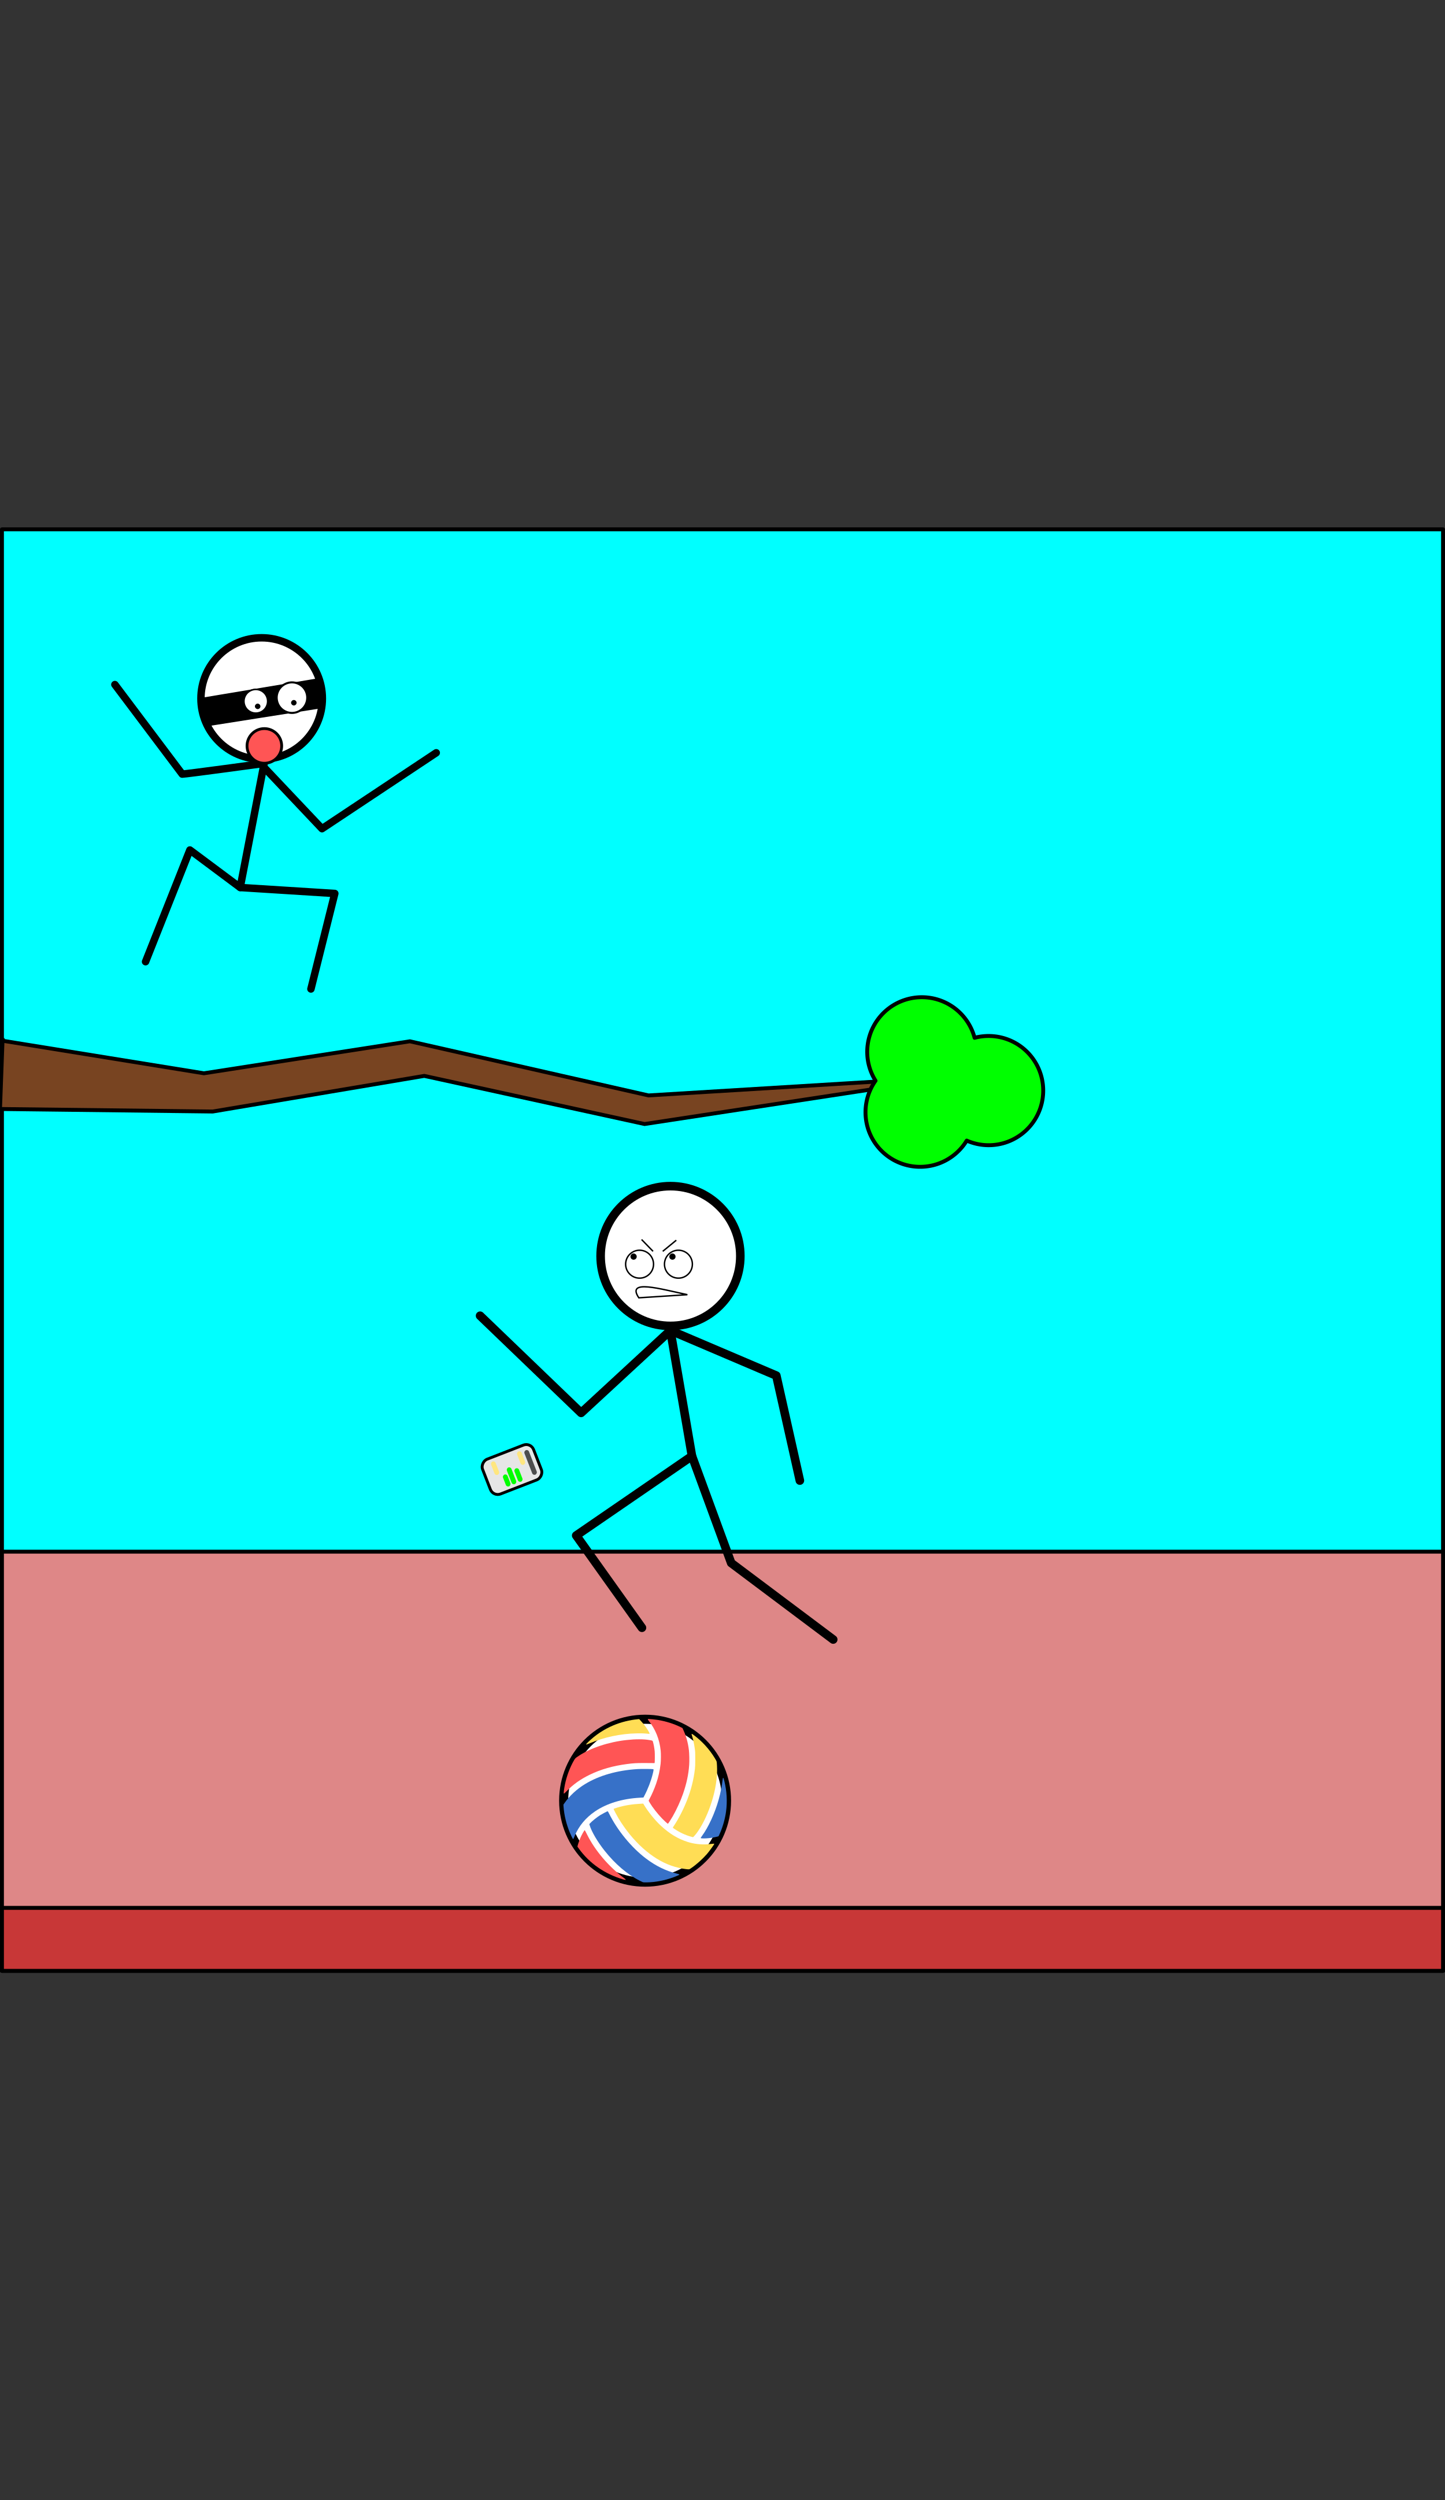<?xml version="1.0" encoding="UTF-8" standalone="no"?>
<!-- Created with Inkscape (http://www.inkscape.org/) -->

<svg
   xmlns:dc="http://purl.org/dc/elements/1.1/"
   xmlns:cc="http://creativecommons.org/ns#"
   xmlns:rdf="http://www.w3.org/1999/02/22-rdf-syntax-ns#"
   xmlns:svg="http://www.w3.org/2000/svg"
   xmlns="http://www.w3.org/2000/svg"
   xmlns:sodipodi="http://sodipodi.sourceforge.net/DTD/sodipodi-0.dtd"
   xmlns:inkscape="http://www.inkscape.org/namespaces/inkscape"
   width="740"
   height="1280"
   version="1.1"
   viewBox="0 0 740 1280"
   xml:space="preserve"
   id="svg18"
   sodipodi:docname="level6lose.svg"
   inkscape:version="0.92.5 (2060ec1f9f, 2020-04-08)"><rect x="0" y="0" width="740" height="1280" fill="#333333" stroke="none"/><defs
     id="defs22" /><sodipodi:namedview
     pagecolor="#ffffff"
     bordercolor="#666666"
     borderopacity="1"
     objecttolerance="10"
     gridtolerance="10"
     guidetolerance="10"
     inkscape:pageopacity="0"
     inkscape:pageshadow="2"
     inkscape:window-width="1920"
     inkscape:window-height="986"
     id="namedview20"
     showgrid="false"
     inkscape:zoom="0.52149125"
     inkscape:cx="473.17143"
     inkscape:cy="594.24091"
     inkscape:window-x="1909"
     inkscape:window-y="49"
     inkscape:window-maximized="1"
     inkscape:current-layer="svg18"
     inkscape:snap-bbox="true"
     inkscape:bbox-paths="true"
     inkscape:snap-bbox-edge-midpoints="true"
     inkscape:bbox-nodes="true"
     inkscape:snap-bbox-midpoints="true"
     inkscape:object-paths="true"
     inkscape:snap-intersection-paths="true"
     inkscape:snap-smooth-nodes="true"
     inkscape:snap-object-midpoints="true"
     inkscape:snap-center="true"
     inkscape:snap-text-baseline="true"
     inkscape:snap-page="true"
     inkscape:snap-global="false" /><rect
     x="1"
     y="271"
     width="738"
     height="738"
     ry="0"
     style="fill:#00ffff;stroke:#000000;stroke-width:2;stroke-linecap:round;stroke-linejoin:round;stroke-miterlimit:4;stroke-dasharray:none;paint-order:markers fill stroke"
     id="rect10" /><rect
     id="rect819"
     style="fill:#de8787;stroke:#000000;stroke-width:2;stroke-linecap:round;stroke-linejoin:round;stroke-miterlimit:4;stroke-dasharray:none;paint-order:markers fill stroke"
     ry="0"
     height="214.61"
     width="738"
     y="794.39"
     x="1" /><rect
     x="1"
     y="976.763"
     width="738"
     height="32.237"
     ry="0"
     style="fill:#c83737;stroke:#000000;stroke-width:2;stroke-linecap:round;stroke-linejoin:round;stroke-miterlimit:4;stroke-dasharray:none;paint-order:markers fill stroke"
     id="rect821" /><path
     style="fill:#784421;stroke:#000000;stroke-width:2;stroke-linecap:butt;stroke-linejoin:miter;stroke-miterlimit:4;stroke-dasharray:none;stroke-opacity:1"
     d="M 1.345,532.815 104.43,549.484 209.889,533.103 332.092,560.818 488.59,551.286 330.096,575.461 217.276,550.818 108.941,569.058 0,567.764 1.345,531.463 Z"
     id="path952"
     inkscape:connector-curvature="0"
     sodipodi:nodetypes="ccccccccccc" /><path
     style="opacity:1;vector-effect:none;fill:#00ff00;fill-opacity:1;stroke:#000000;stroke-width:2;stroke-linecap:round;stroke-linejoin:round;stroke-miterlimit:4;stroke-dasharray:none;stroke-dashoffset:0;stroke-opacity:1;paint-order:markers fill stroke"
     d="m 464.903,511.473 a 27.963,27.963 0 0 0 -19.852,34.202 27.963,27.963 0 0 0 3.324,7.61 27.963,27.963 0 0 0 -4.21,23.294 27.963,27.963 0 0 0 34.204,19.851 27.963,27.963 0 0 0 16.703,-12.49 27.963,27.963 0 0 0 18.382,1.438 27.963,27.963 0 0 0 19.852,-34.202 27.963,27.963 0 0 0 -34.202,-19.852 27.963,27.963 0 0 0 -34.202,-19.852 z"
     id="path954"
     inkscape:connector-curvature="0" /><g
     style="display:inline"
     id="g1283"
     transform="matrix(0.093,0,0,0.093,295.947,1040.09)"
     inkscape:export-xdpi="96"
     inkscape:export-ydpi="96"><g
       id="g1269"><circle
         style="opacity:1;vector-effect:none;fill:#ffffff;fill-opacity:1;stroke:#000000;stroke-width:50;stroke-linecap:butt;stroke-linejoin:miter;stroke-miterlimit:4;stroke-dasharray:none;stroke-dashoffset:0;stroke-opacity:1;paint-order:markers stroke fill"
         id="path451"
         cx="370"
         cy="-1271.001"
         r="448.392" /><g
         id="g449"
         transform="translate(-624.671)"><path
           id="path296"
           d="m 982.469,-822.311 c -1.925,-0.755 -9.125,-4.192 -16,-7.638 -68.729,-34.445 -135.452,-91.145 -194.176,-165.007 -39.671,-49.898 -72.715,-106.218 -83.177,-141.77 l -1.551,-5.27 3.202,-3.653 c 10.225,-11.664 38.425,-34.421 56.832,-45.862 10.918,-6.786 38.945,-21.446 41.002,-21.446 0.803,0 3.905,5.054 7.212,11.75 46.292,93.737 123.692,188.093 204.157,248.884 53.587,40.485 109.123,67.709 167.892,82.302 17.809,4.422 18.989,5.569 9.928,9.645 -41.88,18.839 -90.996,31.985 -137.92,36.912 -21.543,2.262 -52.961,2.893 -57.399,1.151 z"
           style="opacity:1;vector-effect:none;fill:#3771c8;fill-opacity:1;stroke-width:1;stroke-linecap:butt;stroke-linejoin:miter;stroke-miterlimit:4;stroke-dasharray:none;stroke-dashoffset:0;stroke-opacity:1"
           inkscape:connector-curvature="0" /><path
           id="path294"
           d="m 873.083,-837.971 c -100.488,-29.582 -184.486,-87.994 -242.745,-168.802 l -8.159,-11.316 1.272,-5.682 c 1.782,-7.962 9.335,-29.71 14.652,-42.185 7.606,-17.846 22.237,-43.558 24.368,-42.82 0.509,0.176 6.679,11.8 13.711,25.831 21.686,43.27 48.238,82.905 84.669,126.388 33.42,39.888 78.284,82.33 117.919,111.552 13.77,10.152 12.064,12.262 -5.689,7.035 z"
           style="opacity:1;vector-effect:none;fill:#ff5555;fill-opacity:1;stroke-width:1;stroke-linecap:butt;stroke-linejoin:miter;stroke-miterlimit:4;stroke-dasharray:none;stroke-dashoffset:0;stroke-opacity:1"
           inkscape:connector-curvature="0" /><path
           id="path292"
           d="m 1218.943,-894.493 c -23.833,-2.604 -53.259,-9.557 -80.31,-18.977 -106.77,-37.178 -213.107,-132.663 -290.648,-260.987 -8.704,-14.404 -26.516,-48.407 -26.516,-50.618 0,-1.557 4.185,-3.203 21.198,-8.338 38.953,-11.757 80.35,-18.447 130.052,-21.017 l 11.75,-0.608 2.75,4.654 c 22.723,38.459 61.107,86.262 93.267,116.152 48.408,44.992 93.882,72.673 147.983,90.078 33.793,10.872 72.41,15.586 108.356,13.228 9.884,-0.649 22.221,-1.817 27.416,-2.597 9.199,-1.381 11.228,-1.274 11.228,0.59 0,3.044 -28.706,42.573 -41.013,56.476 -25.395,28.688 -57.596,57.377 -86.266,76.856 -11.033,7.496 -9.63,7.251 -29.247,5.107 z"
           style="opacity:1;vector-effect:none;fill:#ffdd55;fill-opacity:1;stroke-width:1;stroke-linecap:butt;stroke-linejoin:miter;stroke-miterlimit:4;stroke-dasharray:none;stroke-dashoffset:0;stroke-opacity:1"
           inkscape:connector-curvature="0" /><path
           id="path290"
           d="m 596.733,-1061.173 c -1.915,-2.373 -10.113,-19.425 -16.303,-33.913 -18.747,-43.88 -31.641,-96.987 -34.782,-143.262 l -0.739,-10.891 4.754,-6.9 c 28.33,-41.124 68.719,-78.594 114.98,-106.669 77.466,-47.014 175.53,-75.045 287.634,-82.22 19.521,-1.249 84.276,-0.82 87.562,0.581 2.497,1.064 1.888,6.065 -3.288,26.991 -9.606,38.841 -26.032,81.47 -46.239,120 l -4.72,9 -21.312,1.174 c -95.537,5.264 -181.521,31.592 -245.311,75.114 -51.265,34.976 -89.207,80.624 -111.555,134.211 -3.326,7.975 -6.394,15.148 -6.817,15.941 -1.077,2.014 -2.643,2.355 -3.863,0.843 z"
           style="fill:#3771c8"
           inkscape:connector-curvature="0" /><path
           id="path288"
           d="m 1304.968,-1063.848 c -2.781,-0.423 -3.967,-1.086 -3.891,-2.177 0.06,-0.863 2.639,-4.991 5.733,-9.173 36.208,-48.96 72.267,-127.244 93.133,-202.19 10.123,-36.358 17.566,-73.459 20.958,-104.467 2.324,-21.239 4.458,-20.44 10.422,3.899 13.525,55.201 16.595,110.981 9.166,166.589 -5.062,37.895 -16.72,80.176 -31.846,115.503 -4.216,9.846 -8.829,19.722 -9.667,20.694 -0.747,0.868 -25.739,6.573 -36.008,8.22 -20.463,3.283 -47.354,4.721 -58,3.103 z"
           style="opacity:1;vector-effect:none;fill:#3771c8;fill-opacity:1;stroke-width:1;stroke-linecap:butt;stroke-linejoin:miter;stroke-miterlimit:4;stroke-dasharray:none;stroke-dashoffset:0;stroke-opacity:1"
           inkscape:connector-curvature="0" /><path
           id="path286"
           d="m 1245.968,-1073.425 c -30.146,-8.421 -61.489,-23.225 -90.717,-42.85 -4.245,-2.85 -7.732,-5.739 -7.75,-6.421 -0.018,-0.682 3.057,-5.857 6.833,-11.5 24.794,-37.051 51.348,-88.834 70.642,-137.76 22.959,-58.219 36.916,-113.358 44.171,-174.5 1.415,-11.928 1.78,-22.886 1.783,-53.5 0,-34.37 -0.239,-40.27 -2.246,-55 -3.819,-28.019 -9.668,-55.448 -15.829,-74.226 -4.102,-12.503 -2.864,-12.63 12.268,-1.265 45.181,33.936 83.863,76.656 113.483,125.327 4.904,8.058 9.328,16.229 9.831,18.157 1.84,7.056 3.29,39.447 2.619,58.506 -2.067,58.722 -13.876,118.629 -36.207,183.68 -20.293,59.115 -49.347,116.826 -77.617,154.175 -6.152,8.128 -17.553,20.697 -18.673,20.586 -0.325,-0.032 -5.992,-1.567 -12.591,-3.41 z"
           style="opacity:1;vector-effect:none;fill:#ffdd55;fill-opacity:1;stroke-width:1;stroke-linecap:butt;stroke-linejoin:miter;stroke-miterlimit:4;stroke-dasharray:none;stroke-dashoffset:0;stroke-opacity:1"
           inkscape:connector-curvature="0" /><path
           id="path284"
           d="m 1105.863,-1155.821 c -23.405,-21.384 -49.974,-52.11 -72.058,-83.336 -8.061,-11.398 -19.337,-29.967 -19.337,-31.844 0,-0.934 2.333,-5.919 5.184,-11.077 11.657,-21.09 26.593,-55.646 36.429,-84.276 11.652,-33.918 19.798,-70.314 23.973,-107.102 2.075,-18.288 2.349,-55.81 0.532,-73 -6.715,-63.535 -28.44,-117.265 -67.212,-166.226 -4.561,-5.76 -4.618,-8.277 -0.187,-8.269 7.584,0.014 38.548,3.288 52.201,5.519 44.172,7.221 89.275,21.539 126.297,40.094 l 8.717,4.369 3.613,7.757 c 16.822,36.111 26.902,72.138 31.969,114.257 2.251,18.708 3.036,59.496 1.55,80.5 -3.747,52.948 -13.942,101.125 -33.446,158.047 -13.043,38.066 -36.072,88.647 -56.889,124.953 -10.676,18.619 -25.642,41.5 -27.144,41.5 -0.663,0 -7.049,-5.339 -14.191,-11.864 z"
           style="opacity:1;vector-effect:none;fill:#ff5555;fill-opacity:1;stroke-width:1;stroke-linecap:butt;stroke-linejoin:miter;stroke-miterlimit:4;stroke-dasharray:none;stroke-dashoffset:0;stroke-opacity:1"
           inkscape:connector-curvature="0" /><path
           id="path282"
           d="m 546.777,-1311.595 c -0.978,-2.549 2.405,-28.056 6.228,-46.963 9.681,-47.876 28.187,-97.24 50.957,-135.93 6.081,-10.332 7.387,-11.524 26.007,-23.732 66.498,-43.598 163.887,-75.816 262,-86.676 49.298,-5.457 94.168,-5.448 126.5,0.025 17.276,2.924 17.622,3.089 19.38,9.225 4.361,15.222 7.958,34.898 9.716,53.146 1.216,12.62 0.867,62.915 -0.446,64.227 -0.405,0.405 -4.205,0.53 -8.443,0.277 -4.239,-0.253 -26.607,-0.432 -49.707,-0.398 -43.707,0.064 -58.693,0.951 -93.5,5.529 -78.538,10.331 -144.443,29.209 -205.5,58.863 -51.376,24.953 -90.054,52.42 -127.349,90.438 -7.342,7.484 -13.769,13.608 -14.281,13.608 -0.513,0 -1.215,-0.737 -1.561,-1.639 z"
           style="fill:#ff5555"
           inkscape:connector-curvature="0" /><path
           id="path278"
           d="m 670.469,-1581.851 c 0,-1.104 4.483,-6.181 10.75,-12.172 42.145,-40.293 86.074,-69.327 138.938,-91.829 40.212,-17.117 90.6,-29.726 134.394,-33.632 l 7.582,-0.676 9.62,10.352 c 5.291,5.694 12.871,14.402 16.845,19.352 12.642,15.746 30.871,45.133 30.871,49.766 0,1.893 -0.432,1.982 -6.75,1.388 -27.032,-2.542 -36.01,-2.868 -64.25,-2.329 -88.695,1.694 -180.292,21.154 -260.394,55.321 -8.192,3.494 -15.504,6.353 -16.25,6.353 -0.746,0 -1.356,-0.853 -1.356,-1.894 z"
           style="fill:#ffdd55"
           inkscape:connector-curvature="0" /></g></g></g><g
     style="display:inline"
     id="g4952"
     transform="matrix(0.733,0,0,0.733,-877.967,63.273)"><g
       style="paint-order:markers stroke fill"
       transform="rotate(-111.209,1013.597,521.289)"
       id="g13984"><rect
         ry="5.482"
         y="855.865"
         x="414.13"
         height="38.204"
         width="26.041"
         id="rect4872"
         style="opacity:1;fill:#e6e6e6;fill-opacity:1;stroke:#000000;stroke-width:2;stroke-linecap:round;stroke-linejoin:round;stroke-miterlimit:4;stroke-dasharray:none;stroke-dashoffset:0;stroke-opacity:1;paint-order:markers stroke fill" /><rect
         ry="1.696"
         y="867.07"
         x="416.969"
         height="3.392"
         width="8.783"
         id="rect10781"
         style="opacity:1;fill:#00ff00;fill-opacity:1;stroke:none;stroke-width:2;stroke-linecap:round;stroke-linejoin:round;stroke-miterlimit:4;stroke-dasharray:none;stroke-dashoffset:0;stroke-opacity:1;paint-order:markers stroke fill" /><rect
         ry="1.696"
         y="871.37"
         x="416.969"
         height="3.392"
         width="12.417"
         id="rect10835"
         style="opacity:1;fill:#00ff00;fill-opacity:1;stroke:none;stroke-width:2.378;stroke-linecap:round;stroke-linejoin:round;stroke-miterlimit:4;stroke-dasharray:none;stroke-dashoffset:0;stroke-opacity:1;paint-order:markers stroke fill" /><rect
         ry="1.696"
         y="876.095"
         x="416.969"
         height="3.392"
         width="9.934"
         id="rect10837"
         style="opacity:1;fill:#00ff00;fill-opacity:1;stroke:none;stroke-width:2.127;stroke-linecap:round;stroke-linejoin:round;stroke-miterlimit:4;stroke-dasharray:none;stroke-dashoffset:0;stroke-opacity:1;paint-order:markers stroke fill" /><rect
         ry="1.696"
         y="882.091"
         x="427.326"
         height="3.392"
         width="9.934"
         id="rect10839"
         style="opacity:1;fill:#ffe680;fill-opacity:1;stroke:none;stroke-width:2.127;stroke-linecap:round;stroke-linejoin:round;stroke-miterlimit:4;stroke-dasharray:none;stroke-dashoffset:0;stroke-opacity:1;paint-order:markers stroke fill" /><rect
         ry="1.696"
         y="862.587"
         x="427.326"
         height="3.392"
         width="9.934"
         id="rect10841"
         style="opacity:1;fill:#ffe680;fill-opacity:1;stroke:none;stroke-width:2.127;stroke-linecap:round;stroke-linejoin:round;stroke-miterlimit:4;stroke-dasharray:none;stroke-dashoffset:0;stroke-opacity:1;paint-order:markers stroke fill" /><rect
         ry="1.696"
         y="887.172"
         x="417.904"
         height="3.392"
         width="18.328"
         id="rect10843"
         style="opacity:1;fill:#4d4d4d;fill-opacity:1;stroke:none;stroke-width:2.889;stroke-linecap:round;stroke-linejoin:round;stroke-miterlimit:4;stroke-dasharray:none;stroke-dashoffset:0;stroke-opacity:1;paint-order:markers stroke fill" /></g><circle
       r="48.805"
       cy="790.949"
       cx="1666.198"
       id="circle5587"
       style="fill:#ffffff;fill-opacity:1;stroke:#000000;stroke-width:6;stroke-linecap:round;stroke-linejoin:round;stroke-miterlimit:4;stroke-dasharray:none;stroke-dashoffset:0;stroke-opacity:1;paint-order:markers fill stroke" /><g
       transform="rotate(78.831,1099.174,1413.018)"
       id="g5603"><circle
         transform="rotate(-32.997)"
         r="7.511"
         cy="962.853"
         cx="90.152"
         id="circle5589"
         style="fill:#ffffff;fill-opacity:1;stroke:#000000;stroke-width:1;stroke-linecap:round;stroke-linejoin:round;stroke-miterlimit:4;stroke-dasharray:none;stroke-dashoffset:0;stroke-opacity:1;paint-order:markers fill stroke" /><circle
         r="2.181"
         cy="760.336"
         cx="596.047"
         id="circle5591"
         style="fill:#000000;fill-opacity:1;stroke:none;stroke-width:1;stroke-linecap:round;stroke-linejoin:round;stroke-miterlimit:4;stroke-dasharray:none;stroke-dashoffset:0;stroke-opacity:1;paint-order:markers fill stroke" /><circle
         r="2.181"
         cy="760.336"
         cx="596.047"
         id="circle5593"
         style="fill:#000000;fill-opacity:1;stroke:none;stroke-width:1;stroke-linecap:round;stroke-linejoin:round;stroke-miterlimit:4;stroke-dasharray:none;stroke-dashoffset:0;stroke-opacity:1;paint-order:markers fill stroke" /><circle
         r="2.181"
         cy="760.336"
         cx="596.047"
         id="circle5595"
         style="fill:#000000;fill-opacity:1;stroke:none;stroke-width:1;stroke-linecap:round;stroke-linejoin:round;stroke-miterlimit:4;stroke-dasharray:none;stroke-dashoffset:0;stroke-opacity:1;paint-order:markers fill stroke" /></g><g
       transform="rotate(78.831,1113.469,1430.411)"
       id="g5613"><circle
         transform="rotate(-32.997)"
         r="7.511"
         cy="962.853"
         cx="90.152"
         id="circle5605"
         style="fill:#ffffff;fill-opacity:1;stroke:#000000;stroke-width:1;stroke-linecap:round;stroke-linejoin:round;stroke-miterlimit:4;stroke-dasharray:none;stroke-dashoffset:0;stroke-opacity:1;paint-order:markers fill stroke" /><circle
         r="2.181"
         cy="760.336"
         cx="596.047"
         id="circle5607"
         style="fill:#000000;fill-opacity:1;stroke:none;stroke-width:1;stroke-linecap:round;stroke-linejoin:round;stroke-miterlimit:4;stroke-dasharray:none;stroke-dashoffset:0;stroke-opacity:1;paint-order:markers fill stroke" /><circle
         r="2.181"
         cy="760.336"
         cx="596.047"
         id="circle5609"
         style="fill:#000000;fill-opacity:1;stroke:none;stroke-width:1;stroke-linecap:round;stroke-linejoin:round;stroke-miterlimit:4;stroke-dasharray:none;stroke-dashoffset:0;stroke-opacity:1;paint-order:markers fill stroke" /><circle
         r="2.181"
         cy="760.336"
         cx="596.047"
         id="circle5611"
         style="fill:#000000;fill-opacity:1;stroke:none;stroke-width:1;stroke-linecap:round;stroke-linejoin:round;stroke-miterlimit:4;stroke-dasharray:none;stroke-dashoffset:0;stroke-opacity:1;paint-order:markers fill stroke" /></g><path
       id="path5615"
       d="m 1646.024,779.424 7.995,8.238"
       style="fill:none;stroke:#000000;stroke-width:1px;stroke-linecap:butt;stroke-linejoin:miter;stroke-opacity:1"
       inkscape:connector-curvature="0" /><path
       id="path5617"
       d="m 1660.803,787.661 9.449,-7.753"
       style="fill:none;stroke:#000000;stroke-width:1px;stroke-linecap:butt;stroke-linejoin:miter;stroke-opacity:1"
       inkscape:connector-curvature="0" /><path
       sodipodi:nodetypes="ccc"
       id="path5619"
       d="m 1644.085,820.127 c -8.978,-13.348 15.134,-6.108 33.92,-2.181 z"
       style="fill:none;stroke:#000000;stroke-width:1px;stroke-linecap:butt;stroke-linejoin:miter;stroke-opacity:1"
       inkscape:connector-curvature="0" /><path
       id="path5621"
       d="m 1666.136,842.93 15.076,87.716 27.411,74.695 71.269,53.452"
       style="fill:none;fill-opacity:1;stroke:#000000;stroke-width:6;stroke-linecap:round;stroke-linejoin:round;stroke-miterlimit:4;stroke-dasharray:none;stroke-dashoffset:0;stroke-opacity:1;paint-order:markers fill stroke"
       inkscape:connector-curvature="0" /><path
       id="path5633"
       d="m 1681.212,930.646 -80.863,55.508 45.914,64.416"
       style="fill:none;fill-opacity:1;stroke:#000000;stroke-width:6;stroke-linecap:round;stroke-linejoin:round;stroke-miterlimit:4;stroke-dasharray:none;stroke-dashoffset:0;stroke-opacity:1;paint-order:markers fill stroke"
       inkscape:connector-curvature="0" /><path
       id="path5635"
       d="m 1533.192,832.651 70.584,67.843 62.36,-57.563 74.01,31.523 16.447,73.325"
       style="fill:none;fill-opacity:1;stroke:#000000;stroke-width:6;stroke-linecap:round;stroke-linejoin:round;stroke-miterlimit:4;stroke-dasharray:none;stroke-dashoffset:0;stroke-opacity:1;paint-order:markers fill stroke"
       inkscape:connector-curvature="0" /><g
       transform="rotate(136.886,314.241,1028.978)"
       style="display:inline"
       id="g1072-3-4"><circle
         r="9.752"
         transform="rotate(-32.997)"
         cy="-227.915"
         cx="-848.22"
         id="circle1043-5-6"
         style="fill:#ffffff;fill-opacity:1;stroke:#000000;stroke-width:1;stroke-linecap:round;stroke-linejoin:round;stroke-miterlimit:4;stroke-dasharray:none;stroke-dashoffset:0;stroke-opacity:1;paint-order:markers fill stroke" /><circle
         r="2.181"
         cy="277.507"
         cx="-836.088"
         id="circle1045-9-2"
         style="fill:#000000;fill-opacity:1;stroke:none;stroke-width:1;stroke-linecap:round;stroke-linejoin:round;stroke-miterlimit:4;stroke-dasharray:none;stroke-dashoffset:0;stroke-opacity:1;paint-order:markers fill stroke" /></g><g
       id="g4845"
       style="display:inline"
       transform="rotate(136.886,300.674,1023.618)"><circle
         style="fill:#ffffff;fill-opacity:1;stroke:#000000;stroke-width:1;stroke-linecap:round;stroke-linejoin:round;stroke-miterlimit:4;stroke-dasharray:none;stroke-dashoffset:0;stroke-opacity:1;paint-order:markers fill stroke"
         id="circle4841"
         cx="-848.22"
         cy="-227.915"
         transform="rotate(-32.997)"
         r="9.752" /><circle
         style="fill:#000000;fill-opacity:1;stroke:none;stroke-width:1;stroke-linecap:round;stroke-linejoin:round;stroke-miterlimit:4;stroke-dasharray:none;stroke-dashoffset:0;stroke-opacity:1;paint-order:markers fill stroke"
         id="circle4843"
         cx="-836.088"
         cy="277.507"
         r="2.181" /></g></g><g
     style="display:inline"
     id="g3030"
     transform="matrix(-0.637,0,0,0.637,371.819,186.345)"><path
       style="fill:none;fill-opacity:1;stroke:#000000;stroke-width:6;stroke-linecap:round;stroke-linejoin:round;stroke-miterlimit:4;stroke-dasharray:none;stroke-dashoffset:0;stroke-opacity:1;paint-order:markers fill stroke"
       d="m 371.421,321.396 19.188,99.365 -76.066,4.797 19.188,76.751"
       id="path5538"
       sodipodi:nodetypes="cccc"
       inkscape:connector-curvature="0" /><path
       style="fill:none;fill-opacity:1;stroke:#000000;stroke-width:6;stroke-linecap:round;stroke-linejoin:round;stroke-miterlimit:4;stroke-dasharray:none;stroke-dashoffset:0;stroke-opacity:1;paint-order:markers fill stroke"
       d="m 390.609,420.761 40.431,-30.152 35.635,89.772"
       id="path5559"
       inkscape:connector-curvature="0" /><path
       style="fill:none;fill-opacity:1;stroke:#000000;stroke-width:6;stroke-linecap:round;stroke-linejoin:round;stroke-miterlimit:4;stroke-dasharray:none;stroke-dashoffset:0;stroke-opacity:1;paint-order:markers fill stroke"
       d="m 491.345,257.665 -54.137,71.954 c -2.741,0 -63.124,-8.237 -63.124,-8.237 l -49.262,52.095 -91.827,-60.99"
       id="path5561"
       inkscape:connector-curvature="0" /><circle
       style="fill:#ffffff;fill-opacity:1;stroke:#000000;stroke-width:6;stroke-linecap:round;stroke-linejoin:round;stroke-miterlimit:4;stroke-dasharray:none;stroke-dashoffset:0;stroke-opacity:1;paint-order:markers fill stroke"
       id="circle4637"
       cx="373.354"
       cy="268.866"
       r="48.805" /><path
       style="fill:#000000;stroke:#000000;stroke-width:1px;stroke-linecap:butt;stroke-linejoin:miter;stroke-opacity:1"
       d="m 325.386,276.202 90.614,14.295 3.15,-6.057 1.454,-4.603 1.211,-4.603 0.727,-6.299 -95.702,-15.991 -2.665,12.599 z"
       id="path5536"
       inkscape:connector-curvature="0" /><circle
       style="display:inline;fill:#ffffff;fill-opacity:1;stroke:#000000;stroke-width:1.635;stroke-linecap:round;stroke-linejoin:round;stroke-miterlimit:4;stroke-dasharray:none;stroke-dashoffset:0;stroke-opacity:1;paint-order:markers fill stroke"
       id="circle4649"
       cx="-182.888"
       cy="400.326"
       r="12.28"
       transform="rotate(-77.013)" /><circle
       style="display:inline;fill:#000000;fill-opacity:1;stroke:none;stroke-width:1;stroke-linecap:round;stroke-linejoin:round;stroke-miterlimit:4;stroke-dasharray:none;stroke-dashoffset:0;stroke-opacity:1;paint-order:markers fill stroke"
       id="circle4651"
       cx="60.698"
       cy="437.242"
       r="2.181"
       transform="rotate(-44.016)" /><circle
       style="display:inline;fill:#ffffff;fill-opacity:1;stroke:#000000;stroke-width:1.272;stroke-linecap:round;stroke-linejoin:round;stroke-miterlimit:4;stroke-dasharray:none;stroke-dashoffset:0;stroke-opacity:1;paint-order:markers fill stroke"
       id="circle4675"
       cx="-179.188"
       cy="429.31"
       r="9.555"
       transform="rotate(-77.013)" /><circle
       style="display:inline;fill:#000000;fill-opacity:1;stroke:none;stroke-width:1;stroke-linecap:round;stroke-linejoin:round;stroke-miterlimit:4;stroke-dasharray:none;stroke-dashoffset:0;stroke-opacity:1;paint-order:markers fill stroke"
       id="circle4677"
       cx="79.586"
       cy="459.535"
       r="2.181"
       transform="rotate(-44.016)" /><circle
       style="fill:#ff5555;fill-opacity:1;stroke:#000000;stroke-width:2.254;stroke-linecap:round;stroke-linejoin:round;stroke-miterlimit:4;stroke-dasharray:none;stroke-dashoffset:0;stroke-opacity:1;paint-order:markers fill stroke"
       id="path4756"
       cx="371.177"
       cy="306.972"
       r="13.925" /></g></svg>